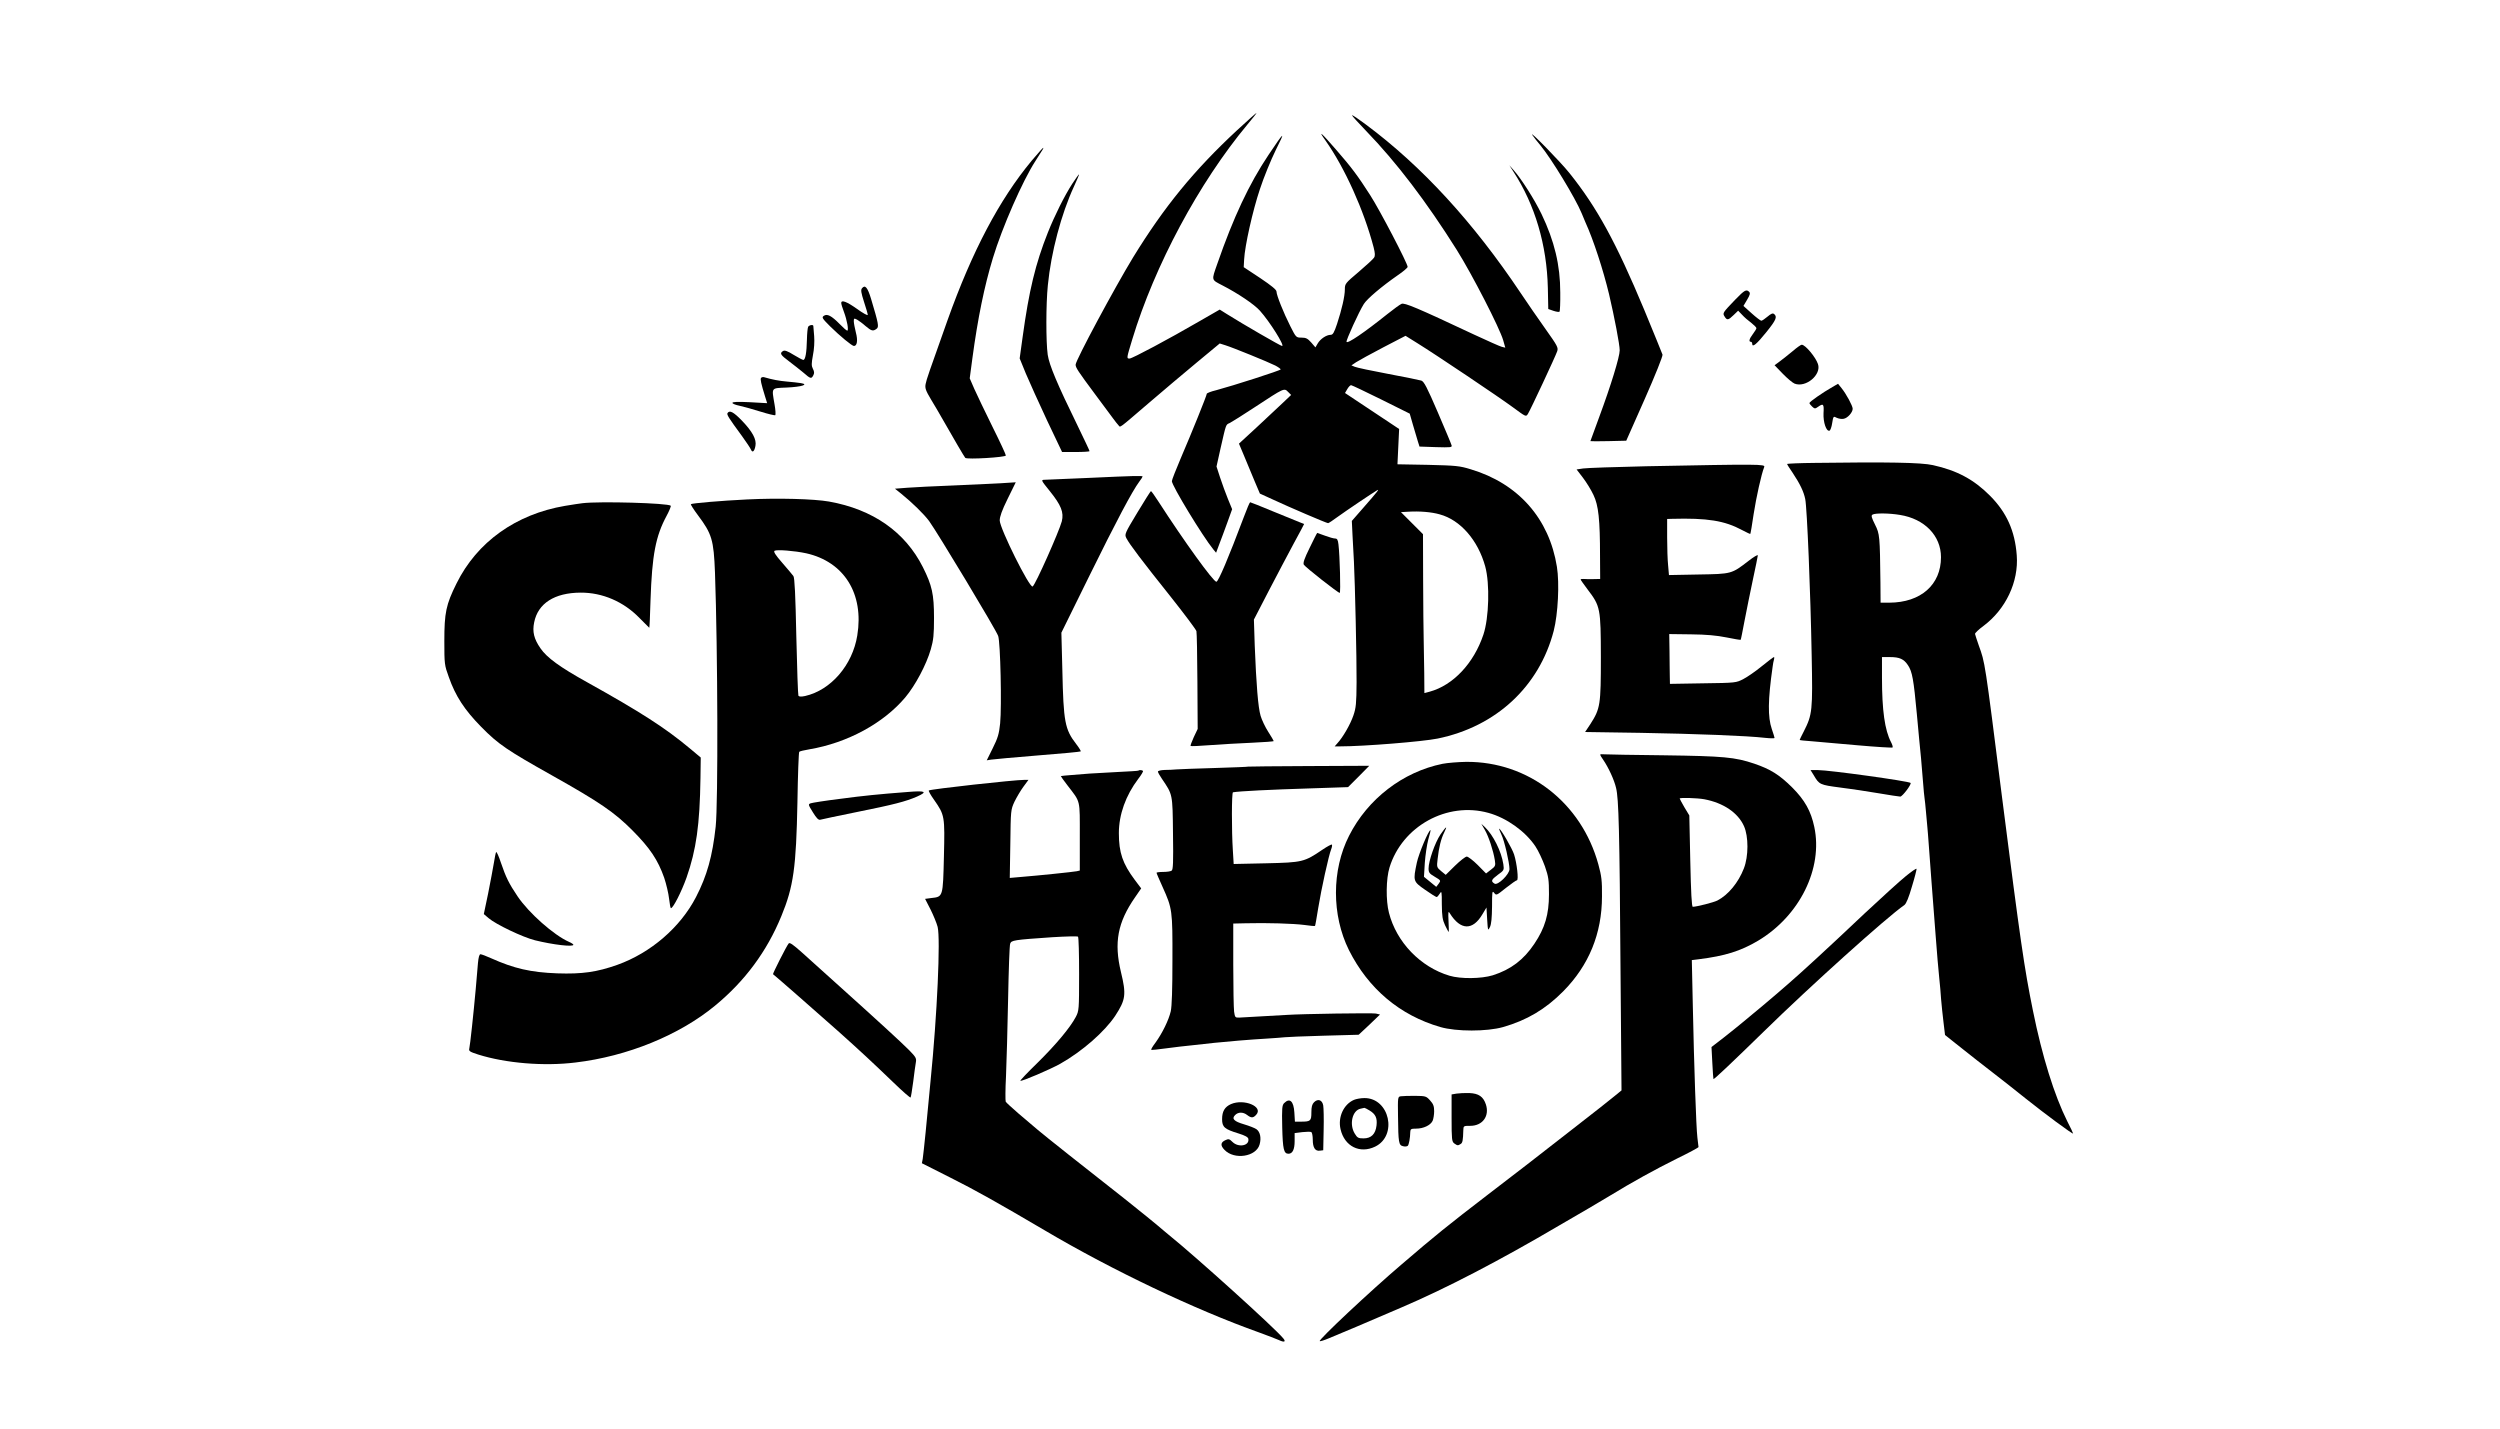<?xml version="1.0" standalone="no"?>
<!DOCTYPE svg PUBLIC "-//W3C//DTD SVG 20010904//EN"
 "http://www.w3.org/TR/2001/REC-SVG-20010904/DTD/svg10.dtd">
<svg version="1.0" xmlns="http://www.w3.org/2000/svg"
 width="1792pt" height="1024pt" viewBox="0 0 1792 1024"
 preserveAspectRatio="xMidYMid meet">
<g transform="translate(0,1024) scale(0.1,-0.1)"
fill="#000000" stroke="none">
<path d="M8868 9307 c-310 -288 -523 -549 -746 -912 -132 -217 -412 -738 -412
-769 0 -21 17 -47 139 -211 57 -77 116 -156 130 -175 14 -19 31 -41 38 -48 16
-17 -7 -33 222 163 96 83 249 211 340 287 l164 136 41 -13 c52 -16 305 -119
357 -145 21 -11 39 -24 39 -28 0 -7 -342 -117 -462 -149 -38 -9 -68 -21 -68
-26 0 -12 -106 -275 -186 -461 -35 -82 -64 -156 -64 -165 0 -32 219 -393 297
-489 l20 -24 22 59 c13 32 38 102 58 156 l35 97 -30 73 c-16 39 -41 108 -56
153 l-26 80 30 135 c40 174 36 164 65 177 14 7 97 59 185 117 204 134 205 135
233 106 l22 -22 -60 -57 c-34 -31 -118 -110 -187 -175 l-127 -117 39 -93 c21
-50 54 -131 74 -178 l37 -87 92 -42 c120 -56 386 -170 397 -170 4 0 36 21 71
47 58 42 242 166 279 188 20 12 10 -2 -97 -124 l-83 -95 5 -105 c3 -58 8 -142
10 -186 8 -162 20 -695 19 -865 -1 -152 -4 -184 -23 -239 -22 -64 -75 -156
-114 -198 l-20 -23 40 0 c168 0 590 34 698 56 419 86 728 373 832 772 31 121
42 341 23 459 -55 346 -277 597 -617 699 -81 25 -106 27 -307 32 l-219 4 6
127 6 126 -194 129 -194 129 17 29 c9 15 21 28 27 27 5 0 102 -46 215 -102
l205 -102 23 -80 c13 -44 29 -97 35 -118 l12 -38 118 -4 c106 -3 117 -2 112
13 -2 9 -47 116 -99 237 -77 179 -99 221 -118 227 -13 4 -120 26 -238 48 -118
22 -226 45 -239 51 l-24 10 34 23 c19 12 106 60 194 106 l160 83 85 -53 c140
-87 582 -384 684 -459 94 -69 94 -70 108 -48 18 28 197 411 210 449 9 26 2 39
-84 160 -52 73 -132 189 -178 258 -340 508 -708 909 -1110 1208 -52 39 -96 69
-99 66 -2 -2 43 -52 100 -111 219 -226 434 -509 651 -854 111 -177 308 -561
333 -648 l15 -53 -25 6 c-13 3 -102 43 -197 87 -413 194 -501 231 -522 221
-12 -5 -57 -38 -101 -73 -166 -133 -288 -216 -293 -199 -4 11 88 214 124 271
24 38 128 126 243 206 39 26 71 54 71 60 0 25 -201 410 -269 515 -87 136 -133
198 -242 323 -107 124 -137 150 -78 68 139 -197 275 -499 345 -765 11 -44 12
-62 3 -75 -6 -10 -56 -56 -110 -102 -96 -81 -99 -85 -99 -125 0 -50 -22 -144
-56 -248 -21 -63 -30 -78 -46 -78 -30 0 -73 -29 -92 -61 l-17 -29 -30 35 c-26
29 -38 35 -70 35 -38 0 -39 1 -79 80 -50 99 -100 224 -100 250 0 13 -35 42
-117 97 l-118 78 3 55 c5 98 61 349 113 504 27 83 79 210 114 281 72 143 63
137 -52 -35 -140 -209 -252 -449 -367 -780 -43 -123 -45 -113 37 -156 111 -57
228 -136 268 -181 71 -79 180 -253 159 -253 -10 0 -285 159 -396 229 l-51 32
-146 -84 c-217 -126 -481 -267 -500 -267 -23 0 -22 1 19 137 160 529 478 1123
826 1541 38 45 67 82 64 82 -3 0 -65 -56 -138 -123z m1452 -2754 c148 -40 274
-185 326 -373 34 -124 27 -370 -13 -489 -69 -206 -217 -363 -385 -409 l-38
-10 -1 141 c-1 78 -3 187 -4 242 -2 55 -3 248 -4 428 l-1 328 -79 79 -79 79
52 3 c81 5 167 -2 226 -19z"/>
<path d="M10986 9269 c10 -15 35 -46 55 -70 80 -97 251 -378 296 -487 8 -21
21 -50 28 -67 56 -122 127 -340 169 -515 38 -162 76 -360 76 -401 0 -47 -64
-255 -146 -476 -35 -94 -64 -173 -64 -175 0 -1 58 -2 129 0 l128 3 133 300
c73 165 130 307 127 317 -3 9 -62 154 -131 321 -202 484 -339 734 -535 979
-65 82 -306 328 -265 271z"/>
<path d="M7395 9088 c-231 -278 -426 -647 -603 -1143 -132 -371 -151 -425
-157 -457 -6 -30 0 -47 40 -114 26 -43 58 -97 70 -119 91 -160 168 -291 174
-297 12 -13 291 4 291 17 0 7 -43 100 -96 206 -53 107 -111 229 -130 271 l-33
76 19 143 c39 290 86 518 147 719 67 221 213 554 305 696 58 90 60 94 55 94
-3 0 -39 -42 -82 -92z"/>
<path d="M10848 9010 c155 -238 240 -526 247 -835 l3 -150 37 -13 c21 -7 41
-10 44 -6 3 3 6 65 5 137 0 196 -42 370 -134 562 -50 104 -146 255 -200 315
l-31 35 29 -45z"/>
<path d="M7686 8923 c-56 -87 -126 -227 -175 -350 -89 -224 -135 -415 -181
-750 l-21 -152 44 -108 c25 -59 93 -210 152 -336 l108 -227 98 0 c55 0 99 3
99 6 0 4 -39 86 -86 183 -146 298 -203 434 -214 508 -13 91 -13 364 1 499 23
235 96 510 187 707 22 48 39 87 36 87 -2 0 -24 -30 -48 -67z"/>
<path d="M6179 8174 c-10 -12 -7 -31 14 -97 15 -45 27 -87 27 -94 0 -7 -34 12
-76 42 -74 53 -114 68 -114 43 0 -7 8 -35 19 -63 23 -61 36 -135 24 -135 -5 0
-29 21 -53 46 -60 61 -91 77 -115 60 -16 -11 -12 -18 46 -76 70 -69 156 -140
170 -140 23 0 29 40 14 96 -8 32 -15 69 -15 81 0 21 2 23 23 12 12 -7 40 -27
61 -46 43 -36 54 -39 79 -20 19 13 14 37 -39 214 -25 83 -43 104 -65 77z"/>
<path d="M12439 8093 c-91 -95 -93 -97 -77 -122 17 -28 26 -27 65 11 l32 31
28 -29 c15 -17 45 -43 66 -58 20 -16 37 -33 37 -38 0 -5 -11 -24 -25 -42 -26
-34 -32 -56 -15 -56 6 0 10 -7 10 -15 0 -28 32 -2 101 84 70 87 80 110 56 130
-10 8 -22 3 -48 -19 -19 -16 -38 -29 -44 -29 -5 0 -37 24 -69 53 l-59 53 26
44 c21 35 24 48 15 57 -20 20 -32 14 -99 -55z"/>
<path d="M5793 7898 c-4 -7 -8 -49 -9 -93 -2 -92 -11 -145 -26 -145 -5 0 -37
17 -70 37 -43 27 -64 34 -75 27 -26 -16 -19 -28 43 -74 33 -25 80 -62 104 -82
50 -44 56 -45 70 -18 8 15 7 27 -3 46 -11 22 -11 37 0 97 9 43 12 99 9 137 -3
36 -6 68 -6 73 0 12 -28 8 -37 -5z"/>
<path d="M12850 7723 c-30 -25 -72 -58 -92 -73 l-38 -28 59 -61 c32 -33 70
-65 85 -71 81 -31 194 65 167 141 -17 50 -91 138 -116 138 -5 1 -35 -20 -65
-46z"/>
<path d="M5455 7531 c-6 -10 0 -39 29 -133 l15 -48 -125 7 c-85 4 -124 3 -124
-5 0 -6 24 -15 53 -21 28 -6 96 -25 150 -42 54 -17 101 -28 104 -25 4 4 2 38
-5 77 -21 124 -27 116 86 121 109 5 163 22 102 32 -19 3 -64 8 -100 11 -57 5
-104 14 -162 31 -9 3 -19 0 -23 -5z"/>
<path d="M13135 7466 c-70 -40 -165 -106 -165 -115 0 -4 9 -16 19 -25 18 -17
22 -17 43 -2 38 27 43 20 39 -46 -3 -65 20 -133 43 -125 6 2 15 26 19 54 8 50
9 51 33 38 13 -6 35 -10 49 -7 29 5 65 46 65 72 0 21 -46 106 -80 148 l-25 31
-40 -23z"/>
<path d="M5215 7279 c-7 -11 7 -33 103 -164 32 -44 61 -88 65 -98 10 -25 25
-13 32 27 9 46 -21 102 -98 182 -59 61 -88 76 -102 53z"/>
<path d="M13013 6922 c-112 -1 -203 -5 -203 -8 0 -3 17 -31 39 -62 53 -80 80
-135 91 -190 13 -63 38 -671 46 -1117 8 -399 5 -427 -56 -547 -17 -32 -30 -60
-30 -62 0 -2 37 -6 83 -9 45 -4 193 -17 330 -29 136 -12 250 -19 253 -16 3 4
-2 21 -11 38 -45 86 -65 228 -65 463 l0 147 58 0 c68 0 99 -14 128 -58 31 -46
41 -102 64 -351 11 -119 24 -261 30 -316 5 -55 12 -136 15 -180 3 -44 8 -91
10 -105 2 -14 7 -56 10 -95 3 -38 8 -88 10 -110 2 -22 7 -78 10 -125 3 -47 12
-168 20 -270 8 -102 21 -277 30 -390 8 -113 20 -245 25 -295 5 -49 12 -121 14
-160 3 -38 11 -112 17 -162 l11 -92 117 -93 c64 -51 166 -131 226 -177 61 -47
164 -128 231 -182 131 -105 344 -263 344 -254 0 3 -18 42 -41 86 -94 188 -181
468 -247 795 -62 305 -90 498 -222 1534 -124 982 -121 958 -166 1083 -14 40
-26 77 -27 83 -1 6 26 32 60 57 160 119 254 317 239 507 -13 174 -72 306 -191
426 -115 116 -237 182 -410 220 -83 19 -330 23 -842 16z m606 -373 c176 -28
294 -149 294 -303 0 -198 -145 -325 -370 -326 l-63 0 -1 143 c-4 337 -5 349
-39 417 -25 50 -29 65 -18 71 18 12 120 11 197 -2z"/>
<path d="M11805 6898 c-225 -5 -431 -12 -457 -16 l-47 -7 46 -60 c25 -33 59
-88 75 -123 36 -74 47 -176 47 -439 l1 -163 -47 -1 c-27 -1 -58 0 -70 1 -13 1
-23 -1 -23 -4 0 -3 22 -34 49 -70 93 -122 95 -135 96 -486 0 -343 -4 -369 -75
-480 l-38 -57 397 -6 c396 -7 767 -21 894 -36 37 -4 67 -4 67 -1 0 4 -9 33
-20 65 -29 85 -28 207 6 445 2 19 7 43 10 53 3 9 3 17 -1 17 -3 0 -42 -29 -86
-65 -44 -36 -103 -77 -132 -92 -52 -27 -53 -28 -289 -31 l-238 -4 -1 54 c0 29
-2 109 -2 178 l-2 125 156 -2 c110 -1 184 -8 254 -22 55 -11 100 -19 102 -17
2 1 14 63 28 137 14 73 41 207 60 296 19 89 35 166 35 172 0 7 -30 -11 -66
-39 -123 -95 -121 -94 -360 -98 l-211 -4 -6 69 c-4 37 -7 128 -7 201 l0 132
33 1 c255 7 379 -13 505 -81 31 -16 57 -29 58 -27 2 2 13 65 24 142 19 122 55
285 76 338 7 20 -30 21 -841 5z"/>
<path d="M7795 6814 c-154 -7 -292 -13 -307 -13 -27 -1 -27 -2 36 -80 82 -102
103 -153 87 -218 -19 -72 -189 -455 -209 -467 -22 -13 -234 413 -236 473 0 27
15 71 57 156 l58 118 -109 -7 c-60 -3 -215 -11 -343 -16 -129 -5 -274 -12
-324 -16 l-90 -7 45 -36 c79 -64 162 -145 200 -196 57 -78 482 -783 495 -824
16 -46 26 -503 14 -626 -8 -76 -16 -104 -53 -178 l-43 -87 31 5 c17 3 168 16
335 30 167 13 305 26 308 29 2 2 -12 26 -33 53 -81 105 -91 158 -99 528 l-7
270 200 406 c192 390 308 609 358 676 13 17 24 34 24 37 0 7 -47 6 -395 -10z"/>
<path d="M8152 6565 c-91 -151 -92 -155 -78 -183 22 -43 112 -162 314 -415
100 -126 184 -238 188 -251 3 -12 6 -175 7 -362 l2 -339 -28 -59 c-15 -33 -25
-61 -23 -63 3 -3 67 0 143 6 76 6 209 13 296 17 86 4 157 9 157 12 0 3 -18 33
-39 66 -22 34 -46 85 -55 115 -18 61 -31 225 -42 503 l-6 187 106 205 c59 113
140 267 181 343 41 75 74 137 73 137 -2 1 -16 7 -33 13 -16 6 -101 41 -189 77
-87 36 -161 66 -165 66 -3 0 -23 -46 -44 -103 -111 -295 -184 -467 -198 -467
-22 0 -232 291 -414 573 -27 42 -52 77 -55 77 -3 -1 -47 -70 -98 -155z"/>
<path d="M5355 6660 c-185 -9 -395 -27 -403 -34 -2 -3 20 -38 50 -78 101 -135
114 -177 123 -413 20 -563 23 -1652 5 -1820 -23 -212 -62 -352 -141 -505 -112
-217 -324 -400 -564 -486 -147 -52 -252 -67 -430 -61 -191 7 -311 35 -474 108
-35 16 -70 29 -77 29 -8 0 -14 -21 -18 -63 -3 -34 -10 -118 -16 -187 -16 -177
-40 -400 -46 -425 -5 -19 2 -24 64 -44 197 -62 470 -85 697 -57 372 44 744
196 1000 407 214 176 372 389 476 643 87 211 106 348 115 816 3 195 9 358 13
361 3 4 36 12 73 18 272 46 530 186 687 372 72 86 151 234 183 345 19 66 23
103 23 224 0 172 -14 233 -80 365 -127 252 -358 414 -673 470 -109 19 -364 26
-587 15z m424 -386 c272 -61 415 -290 366 -589 -34 -212 -189 -392 -374 -434
-28 -6 -43 -5 -48 2 -3 5 -10 197 -15 426 -6 295 -12 421 -21 432 -7 9 -42 52
-80 95 -49 56 -64 80 -55 86 17 10 144 0 227 -18z"/>
<path d="M4175 6633 c-16 -2 -73 -10 -125 -19 -352 -60 -631 -259 -778 -557
-75 -151 -87 -209 -87 -412 0 -165 1 -173 32 -258 48 -137 113 -236 233 -358
122 -124 184 -166 510 -349 338 -190 444 -262 575 -394 124 -125 181 -210 226
-338 15 -45 31 -113 35 -150 4 -37 10 -68 13 -68 16 0 76 118 112 219 70 200
95 379 100 713 l2 148 -79 66 c-176 147 -352 260 -736 474 -195 108 -288 176
-334 243 -47 68 -59 119 -45 186 27 136 146 212 332 213 158 1 310 -65 424
-183 37 -38 68 -69 69 -69 2 0 6 89 9 198 11 325 37 459 115 604 20 37 33 70
30 73 -19 19 -510 33 -633 18z"/>
<path d="M9388 6314 c-40 -81 -49 -110 -42 -122 12 -19 245 -202 257 -202 8 0
1 265 -9 348 -4 33 -9 42 -25 42 -10 0 -42 9 -71 20 -29 11 -54 20 -56 20 -2
0 -26 -48 -54 -106z"/>
<path d="M11470 4830 c0 -3 9 -18 21 -35 39 -57 80 -146 93 -203 19 -76 25
-301 32 -1317 l7 -851 -49 -40 c-27 -23 -166 -132 -309 -243 -143 -111 -287
-223 -320 -249 -33 -25 -161 -124 -285 -219 -280 -215 -372 -289 -613 -496
-229 -195 -597 -541 -587 -550 3 -3 32 6 65 20 97 40 317 133 350 148 17 7 95
41 175 75 314 134 704 337 1125 585 83 48 176 103 208 121 31 18 101 60 155
92 162 99 323 188 484 268 84 41 153 78 153 82 -1 4 -4 34 -8 67 -9 73 -24
516 -33 952 l-7 321 49 6 c190 24 299 58 426 133 298 178 466 518 403 815 -24
114 -68 193 -159 284 -91 90 -154 130 -271 170 -140 47 -219 54 -645 60 -217
2 -410 6 -427 7 -18 2 -33 1 -33 -3z m746 -319 c138 -26 242 -97 285 -193 33
-74 33 -216 -1 -303 -39 -101 -112 -190 -190 -230 -28 -14 -146 -44 -176 -45
-8 0 -13 100 -18 328 l-7 327 -35 58 c-18 32 -34 60 -34 63 0 8 127 4 176 -5z"/>
<path d="M10340 4765 c-284 -58 -536 -251 -670 -516 -125 -246 -125 -569 -1
-819 139 -277 365 -468 656 -552 114 -33 333 -33 449 0 171 49 304 128 431
256 184 186 278 414 278 681 1 111 -3 145 -26 229 -121 442 -502 738 -947 735
-58 -1 -134 -7 -170 -14z m330 -352 c130 -36 264 -132 336 -240 21 -31 51 -96
68 -143 26 -75 29 -98 29 -200 0 -145 -29 -242 -104 -354 -77 -116 -170 -186
-299 -227 -82 -25 -230 -27 -310 -3 -208 62 -380 240 -434 451 -23 88 -21 244
4 325 91 296 413 474 710 391z"/>
<path d="M10644 4290 c27 -47 60 -147 71 -216 6 -39 4 -44 -28 -68 l-35 -27
-60 61 c-33 33 -69 60 -78 60 -10 0 -48 -30 -85 -66 l-66 -65 -33 27 c-32 27
-32 29 -25 88 9 81 24 143 47 189 26 52 15 46 -27 -15 -39 -58 -85 -190 -85
-243 0 -30 6 -37 45 -60 44 -26 44 -27 27 -50 l-17 -22 -44 36 -44 36 6 100
c4 55 15 130 25 168 11 37 18 67 16 67 -14 0 -85 -171 -98 -233 -28 -133 -27
-135 59 -195 41 -29 78 -52 83 -52 4 0 14 11 22 24 14 23 15 17 15 -77 1 -85
5 -110 23 -149 13 -27 24 -48 26 -48 2 0 1 35 -1 78 -3 66 -2 74 9 56 77 -124
165 -126 235 -6 l28 47 5 -85 c5 -83 6 -84 20 -55 10 21 14 66 15 147 0 107 1
116 15 98 15 -20 17 -19 84 35 38 30 74 55 79 55 14 0 0 123 -20 185 -14 44
-96 185 -107 185 -2 0 5 -19 16 -42 21 -42 58 -202 58 -248 0 -37 -84 -119
-107 -104 -28 17 -24 28 23 63 45 32 46 34 40 76 -14 92 -73 210 -132 266
l-26 24 26 -45z"/>
<path d="M8948 4745 c-2 -2 -109 -6 -238 -10 -129 -4 -253 -8 -275 -10 -22 -2
-61 -4 -87 -4 -27 -1 -48 -6 -48 -12 0 -6 13 -29 29 -52 77 -114 76 -105 79
-391 3 -207 1 -261 -10 -267 -7 -5 -34 -9 -60 -9 -27 0 -48 -3 -48 -6 0 -4 20
-50 44 -103 69 -153 71 -166 70 -521 0 -211 -4 -333 -12 -369 -15 -64 -60
-156 -109 -224 -20 -26 -34 -50 -31 -52 2 -2 49 2 103 10 55 7 147 19 205 24
58 6 123 13 145 16 83 9 264 24 370 30 61 4 120 8 133 10 12 2 137 7 277 11
l254 7 77 72 76 73 -30 7 c-26 5 -520 -2 -642 -10 -57 -3 -294 -17 -336 -19
-30 -1 -32 1 -38 43 -3 24 -6 176 -6 337 l0 294 88 2 c153 4 345 -2 421 -12
41 -6 75 -9 77 -7 2 2 12 59 23 128 22 136 75 377 93 422 6 15 8 30 5 33 -3 3
-33 -13 -67 -36 -131 -89 -143 -92 -404 -98 l-233 -5 -6 99 c-9 135 -9 414 1
415 47 8 264 19 556 28 l269 9 76 76 76 77 -432 -2 c-238 -1 -434 -3 -435 -4z"/>
<path d="M8159 4716 c-2 -2 -71 -6 -154 -10 -82 -4 -170 -9 -195 -11 -25 -2
-81 -7 -125 -10 -43 -3 -80 -7 -81 -8 -1 -1 20 -31 48 -67 95 -124 88 -95 88
-367 l0 -243 -22 -5 c-25 -5 -275 -31 -400 -41 l-80 -7 4 244 c3 242 3 244 30
303 16 32 44 80 64 107 l36 49 -29 0 c-73 0 -669 -66 -685 -76 -4 -3 13 -33
38 -68 76 -109 77 -116 70 -406 -7 -290 -6 -288 -90 -297 l-45 -6 39 -76 c21
-42 44 -98 51 -125 21 -86 -3 -628 -51 -1106 -11 -113 -27 -277 -35 -365 -9
-88 -18 -174 -21 -192 l-6 -31 202 -102 c182 -91 345 -183 680 -380 484 -286
1075 -567 1535 -731 61 -22 125 -47 143 -55 38 -18 51 -12 31 12 -62 76 -634
592 -823 744 -10 8 -23 20 -30 25 -41 36 -198 164 -291 237 -287 225 -567 447
-615 488 -29 25 -91 78 -139 118 -47 41 -89 79 -92 85 -3 7 -3 89 2 182 4 94
11 341 15 550 4 209 10 389 15 401 9 24 23 27 301 46 98 6 181 8 185 4 5 -4 8
-125 8 -269 0 -256 -1 -263 -24 -307 -40 -76 -143 -199 -275 -329 -70 -68
-125 -126 -122 -128 7 -7 215 82 286 122 158 89 319 231 394 344 75 115 80
152 41 313 -51 212 -24 356 101 536 l44 64 -46 61 c-87 117 -114 195 -114 335
0 133 49 270 139 389 22 28 37 54 34 57 -7 7 -27 8 -34 2z"/>
<path d="M13001 4683 c39 -67 44 -69 189 -88 74 -9 198 -28 275 -41 77 -13
147 -24 156 -24 16 0 83 90 74 98 -13 13 -584 92 -664 92 l-53 0 23 -37z"/>
<path d="M6505 4563 c-208 -16 -318 -27 -482 -49 -106 -13 -201 -28 -212 -32
-19 -7 -18 -10 16 -65 25 -41 40 -56 52 -53 9 3 129 28 266 56 259 52 348 75
428 110 79 35 62 44 -68 33z"/>
<path d="M3556 4132 c-3 -5 -10 -40 -16 -78 -6 -38 -25 -136 -41 -218 l-31
-148 34 -29 c52 -45 245 -137 333 -159 130 -32 275 -49 275 -32 0 4 -15 14
-32 21 -108 48 -287 206 -368 326 -62 92 -84 137 -119 240 -16 48 -31 82 -35
77z"/>
<path d="M13660 3959 c-41 -33 -173 -153 -294 -266 -263 -249 -457 -427 -551
-508 -39 -33 -72 -62 -75 -65 -3 -3 -50 -43 -105 -89 -55 -46 -121 -101 -147
-122 -26 -22 -86 -70 -133 -107 l-87 -67 6 -114 c3 -62 7 -115 8 -116 4 -4
149 134 361 341 331 324 876 815 1008 907 13 10 31 53 54 133 20 65 34 122 33
126 -2 5 -37 -19 -78 -53z"/>
<path d="M5653 3477 c-16 -19 -116 -218 -112 -220 10 -6 338 -294 464 -406
161 -144 245 -222 403 -374 62 -60 116 -107 119 -104 3 3 11 55 19 114 7 59
16 122 19 139 5 28 -1 38 -47 85 -53 54 -232 218 -528 484 -85 77 -194 174
-241 217 -65 58 -89 75 -96 65z"/>
<path d="M10440 2401 l-35 -6 0 -168 c0 -155 2 -170 19 -183 23 -16 26 -17 46
-4 14 8 17 27 19 98 1 32 2 32 50 32 88 0 139 70 112 153 -19 57 -52 79 -118
82 -32 1 -74 -1 -93 -4z"/>
<path d="M10042 2382 c-23 -3 -23 -5 -21 -145 2 -187 5 -206 36 -213 13 -4 29
-2 34 3 8 8 17 54 18 101 1 19 6 22 42 22 52 0 103 24 118 56 6 14 11 45 11
69 0 35 -6 52 -29 77 -28 31 -32 32 -107 33 -44 0 -89 -1 -102 -3z"/>
<path d="M9705 2356 c-74 -32 -116 -124 -96 -210 28 -123 138 -178 248 -125
163 79 103 349 -77 348 -25 0 -59 -6 -75 -13z m112 -76 c43 -26 56 -54 50
-107 -7 -62 -38 -93 -93 -93 -37 0 -45 4 -63 34 -41 66 -18 167 42 179 12 2
24 5 27 6 3 0 19 -8 37 -19z"/>
<path d="M9419 2339 c-14 -14 -19 -33 -19 -73 0 -61 -6 -66 -75 -66 l-43 0 -4
66 c-5 81 -33 107 -73 67 -15 -14 -17 -37 -14 -173 4 -158 11 -190 45 -190 29
0 44 31 44 90 l0 58 55 7 c30 3 59 4 65 0 5 -3 10 -28 10 -54 0 -57 17 -84 51
-79 l24 3 3 145 c2 80 0 159 -3 176 -7 40 -38 51 -66 23z"/>
<path d="M8824 2326 c-45 -20 -64 -52 -64 -108 0 -57 17 -72 119 -103 45 -14
67 -26 69 -38 10 -50 -71 -65 -114 -22 -21 21 -28 23 -49 13 -36 -16 -39 -38
-8 -70 70 -74 228 -50 252 39 13 46 4 90 -23 109 -11 8 -52 24 -89 35 -72 21
-90 40 -64 66 22 23 58 23 86 1 30 -23 44 -23 66 2 52 58 -88 116 -181 76z"/>
</g>
</svg>
